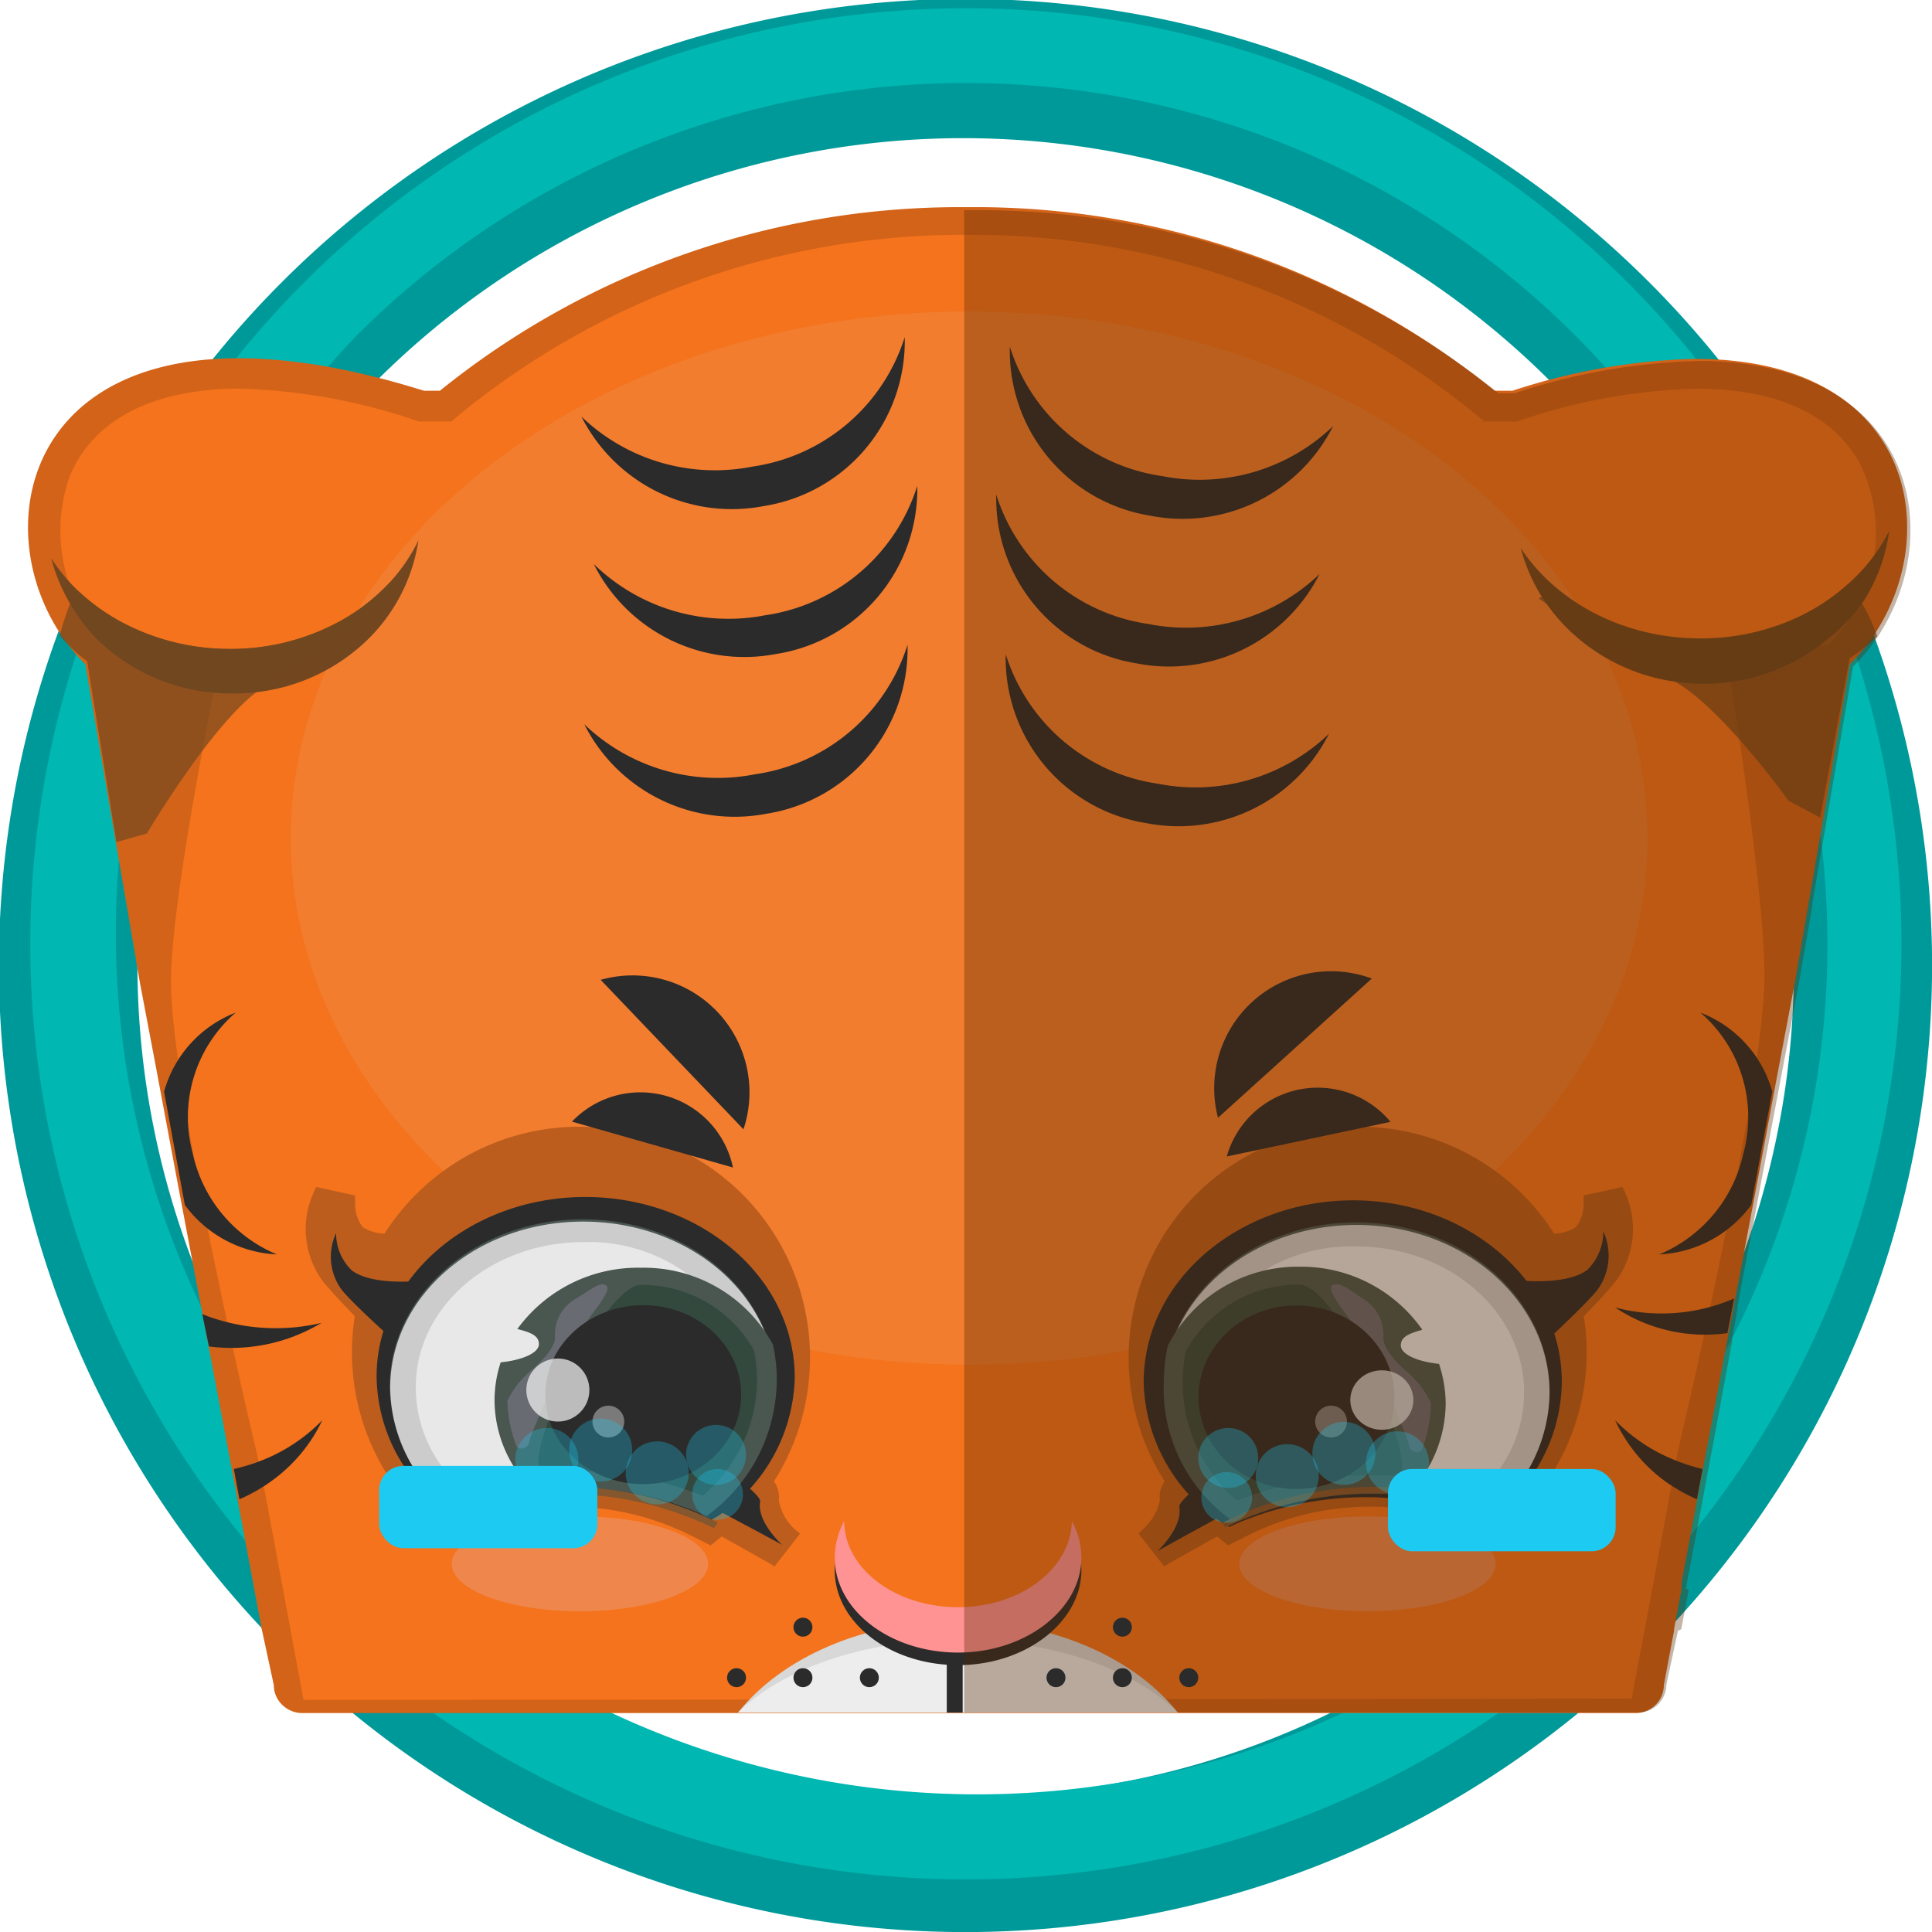 <svg xmlns="http://www.w3.org/2000/svg" viewBox="0 0 75.36 75.36"><defs><style>.cls-1{fill:#099;}.cls-2{fill:#00b7b2;}.cls-3{fill:#d36318;}.cls-4{fill:#f4731c;}.cls-5{fill:#d8d8d8;}.cls-6{fill:#ededed;}.cls-7{fill:#2b2b2b;}.cls-8{fill:#ff9292;}.cls-9{fill:#f27d2f;}.cls-10,.cls-22{fill:#724720;}.cls-11{fill:#bc5d1d;}.cls-12{fill:#495750;}.cls-13{fill:#ccc;}.cls-14{fill:#e8e8e8;}.cls-15{fill:#33493e;}.cls-16{fill:#84572f;}.cls-17{fill:#686b72;}.cls-18{opacity:0.74;}.cls-19{fill:#efefef;}.cls-20{opacity:0.41;}.cls-21,.cls-26{fill:#1dcaf2;}.cls-21{opacity:0.3;}.cls-22{opacity:0.69;}.cls-23{fill:#ef874d;}.cls-24{opacity:0.34;}.cls-25{fill:#512600;}</style></defs><title>tiger-head</title><g id="Layer_2" data-name="Layer 2"><g id="Layer_1-2" data-name="Layer 1"><path class="cls-1" d="M64.32,11A37.68,37.68,0,1,0,11,64.32,37.68,37.68,0,1,0,64.32,11Zm-26.64,59A32.4,32.4,0,0,1,14.77,14.77,32.4,32.4,0,0,1,60.59,60.59,32.19,32.19,0,0,1,37.68,70.08Z"/><path class="cls-1" d="M64.07,11.29A37.32,37.32,0,1,0,11.29,64.07,37.32,37.32,0,1,0,64.07,11.29ZM37.68,70.44A32.76,32.76,0,0,1,14.51,14.51,32.76,32.76,0,1,1,60.84,60.84,32.55,32.55,0,0,1,37.68,70.44Z"/><path class="cls-2" d="M63.47,11A36.48,36.48,0,1,0,11.88,62.63,36.48,36.48,0,1,0,63.47,11Zm-2,49.55A33.6,33.6,0,0,1,13.92,13.08,33.6,33.6,0,0,1,61.44,60.6Z"/><path class="cls-3" d="M73.22,24.58a7.39,7.39,0,0,1-1.07,1.33l-1.61,9.36-.52,3-.66,3.48-.81,4.33h0l-.68,3.6-.26,1.36-.21,1.11-.77,4.07-.22,1.16-.82,4.36,0,.15V62h0l-.29,1.54h0v.06l-.4,2.13a1.1,1.1,0,0,1-1.11,1.09h-52a1.12,1.12,0,0,1-.88-.43,1.07,1.07,0,0,1-.23-.66L10.2,63.5,9.92,62l-.86-4.6-.22-1.16-.77-4.07-.21-1.11L7.6,49.7l-.68-3.6h0l-.81-4.33-.66-3.48L3.33,25.91C-1.39,21.26.62,10.26,16.53,15.24h.63A32.27,32.27,0,0,1,37.37,8.08h.93a32.26,32.26,0,0,1,20,7.16H59A24.75,24.75,0,0,1,66,14h0C74.4,13.93,75.81,20.46,73.22,24.58Z"/><path class="cls-4" d="M11.84,66.31,11.41,64l-.28-1.52-.87-4.67L10,56.61S6.75,43,6.67,38.39c-.05-3.24,1.95-12.83,1.95-12.83l-4.41-.38a6.34,6.34,0,0,1-1.48-6.63c.91-2.18,3.25-3.39,6.59-3.39a23.09,23.09,0,0,1,6.84,1.22l.18.06H17.6l.34-.28a30.94,30.94,0,0,1,19.55-7H38a30.94,30.94,0,0,1,19.56,7l.34.28h1.26l.18-.06a23.09,23.09,0,0,1,6.84-1.22c3.1,0,5.3,1,6.35,2.89a6,6,0,0,1-.34,6,6.25,6.25,0,0,1-.89,1.13l-4.06-.24S68.93,35,68.82,38.39c-.15,4.63-3.37,18.21-3.37,18.21l-.22,1.18-.85,4.58L64.07,64l-.42,2.26Z"/><path class="cls-5" d="M45.94,66.8H28.79c1.7-2.14,4.9-3.58,8.57-3.58S44.24,64.66,45.94,66.8Z"/><path class="cls-6" d="M45.94,66.8H28.79c1.7-1.69,4.9-2.84,8.57-2.84S44.24,65.11,45.94,66.8Z"/><path class="cls-7" d="M42.18,61.25c0,2-2.15,3.7-4.81,3.7s-4.81-1.66-4.81-3.7a3,3,0,0,1,.37-1.43c0,1.86,2,3.36,4.44,3.36s4.4-1.5,4.44-3.36A3,3,0,0,1,42.18,61.25Z"/><path class="cls-8" d="M42.18,60.76c0,2-2.15,3.7-4.81,3.7s-4.81-1.66-4.81-3.7a3,3,0,0,1,.37-1.43c0,1.86,2,3.36,4.44,3.36s4.4-1.5,4.44-3.36A3,3,0,0,1,42.18,60.76Z"/><ellipse class="cls-9" cx="37.8" cy="32.69" rx="26.46" ry="20.54"/><path class="cls-7" d="M44.84,20.11A6.57,6.57,0,0,0,52,16.62a7.52,7.52,0,0,1-6.67,1.95,7.32,7.32,0,0,1-5.94-5.05A6.51,6.51,0,0,0,44.84,20.11Z"/><path class="cls-10" d="M73.69,20.71a6.71,6.71,0,0,1-1,2.74A7.09,7.09,0,0,1,71.2,25a7.52,7.52,0,0,1-4.89,1.67,7.85,7.85,0,0,1-.82-.06,7.48,7.48,0,0,1-3.67-1.5,7.19,7.19,0,0,1-1.58-1.68l-.11-.17a6.8,6.8,0,0,1-.81-1.88,7.26,7.26,0,0,0,1.33,1.5,8.27,8.27,0,0,0,2.64,1.51,9.13,9.13,0,0,0,2.87.51,9,9,0,0,0,3.41-.59,8.08,8.08,0,0,0,2.56-1.57A7,7,0,0,0,73.69,20.71Z"/><path class="cls-10" d="M16.32,21.08a6.81,6.81,0,0,1-2,3.89A7.43,7.43,0,0,1,10,27a7.85,7.85,0,0,1-1.07.05A7.48,7.48,0,0,1,3.75,24.9a6.93,6.93,0,0,1-1-1.33A6.76,6.76,0,0,1,2,21.78,7.13,7.13,0,0,0,3,23a8,8,0,0,0,1.66,1.22A8.92,8.92,0,0,0,8.8,25.31a8.88,8.88,0,0,0,4.46-1.08,7.76,7.76,0,0,0,1.94-1.51A6.79,6.79,0,0,0,16.32,21.08Z"/><path class="cls-7" d="M44.36,25.88a6.57,6.57,0,0,0,7.11-3.49,7.52,7.52,0,0,1-6.67,1.95,7.32,7.32,0,0,1-5.94-5.05A6.51,6.51,0,0,0,44.36,25.88Z"/><path class="cls-7" d="M44.73,32.11a6.57,6.57,0,0,0,7.11-3.49,7.52,7.52,0,0,1-6.67,1.95,7.32,7.32,0,0,1-5.94-5.05A6.51,6.51,0,0,0,44.73,32.11Z"/><path class="cls-7" d="M29.79,19.74a6.57,6.57,0,0,1-7.11-3.49,7.52,7.52,0,0,0,6.67,1.95,7.32,7.32,0,0,0,5.94-5.05A6.51,6.51,0,0,1,29.79,19.74Z"/><path class="cls-7" d="M30.27,25.51A6.57,6.57,0,0,1,23.16,22,7.52,7.52,0,0,0,29.84,24a7.32,7.32,0,0,0,5.94-5.05A6.51,6.51,0,0,1,30.27,25.51Z"/><path class="cls-11" d="M30.38,58.53a1.09,1.09,0,0,0-.19-.75A9,9,0,1,0,15,48.12a1.67,1.67,0,0,1-.86-.26,1.55,1.55,0,0,1-.29-.93v-.3l-1.52-.33-.12.27a3.43,3.43,0,0,0,.35,3.36c.24.31.67.78,1.28,1.41a9.05,9.05,0,0,0-.11,1.39,8.92,8.92,0,0,0,2.78,6.5l.69.66.89-.36a10.48,10.48,0,0,1,2.8-.69,11.25,11.25,0,0,1,1.23-.07,10.61,10.61,0,0,1,4.74,1.08l.86.43.43-.35,1.78,1,.28.17,1-1.28L31,59.65A2,2,0,0,1,30.38,58.53Z"/><path class="cls-11" d="M45.24,58.53a1.09,1.09,0,0,1,.19-.75,9,9,0,1,1,15.19-9.66,1.67,1.67,0,0,0,.86-.26,1.55,1.55,0,0,0,.29-.93v-.3l1.52-.33.12.27a3.43,3.43,0,0,1-.35,3.36c-.24.31-.67.78-1.28,1.41a9.05,9.05,0,0,1,.11,1.39,8.92,8.92,0,0,1-2.78,6.5l-.69.66-.89-.36a10.48,10.48,0,0,0-2.8-.69,11.25,11.25,0,0,0-1.23-.07,10.61,10.61,0,0,0-4.74,1.08l-.86.43-.43-.35-1.78,1-.28.17-1-1.28.23-.23A2,2,0,0,0,45.24,58.53Z"/><path class="cls-7" d="M29.9,31.74a6.57,6.57,0,0,1-7.11-3.49,7.52,7.52,0,0,0,6.67,1.95,7.32,7.32,0,0,0,5.94-5.05A6.51,6.51,0,0,1,29.9,31.74Z"/><path class="cls-7" d="M45.14,60.51s1-.92.86-1.73,12.71-8.9,12.71-8.9,2.25.37,3.21-.35a2.11,2.11,0,0,0,.62-1.5,2.27,2.27,0,0,1-.25,2.31c-.48.58-1.85,1.85-1.85,1.85S46.13,59.93,45.14,60.51Z"/><path class="cls-7" d="M47.61,59.36a6.74,6.74,0,0,1-3-5.46,6.21,6.21,0,0,1,.17-1.43c.77-3.27,4.13-5.65,8-5.65,4.49,0,8.14,3.18,8.14,7.08A6.61,6.61,0,0,1,58.42,59l-.29.24-.37-.13a12.74,12.74,0,0,0-3-.65c-.44,0-.88-.06-1.33-.06a12.92,12.92,0,0,0-5.13,1l-.36.16Z"/><path class="cls-12" d="M52.91,47.68c-3.64,0-6.67,2.26-7.37,5.26a5.81,5.81,0,0,0-.15,1.33,6.3,6.3,0,0,0,2.74,5.09,13.5,13.5,0,0,1,5.41-1.09c.47,0,.94,0,1.4.07a13.36,13.36,0,0,1,3.19.7,6.21,6.21,0,0,0,2.32-4.76C60.44,50.63,57.07,47.68,52.91,47.68Z"/><path class="cls-13" d="M60.44,54.33a6.15,6.15,0,0,1-2.32,4.73,13.45,13.45,0,0,0-3.19-.69L45.54,53c.7-3,3.74-5.22,7.37-5.22C57.07,47.78,60.44,50.71,60.44,54.33Z"/><path class="cls-14" d="M57.85,58.05a14.7,14.7,0,0,0-2.58-.52l-8.6-4.91a6.53,6.53,0,0,1,6.24-4c3.61,0,6.54,2.55,6.54,5.69A5.22,5.22,0,0,1,57.85,58.05Z"/><path class="cls-12" d="M56.13,53.2c-.86-.09-1.49-.38-1.49-.72s.33-.47.84-.61a5.76,5.76,0,0,0-4.78-2.46,5.7,5.7,0,0,0-5.15,3.08,6.62,6.62,0,0,0-.15,1.42,6.87,6.87,0,0,0,2.74,5.44,12.75,12.75,0,0,1,5.41-1.16,13.53,13.53,0,0,1,1.4.07,5.11,5.11,0,0,0,1.44-3.54A5,5,0,0,0,56.13,53.2Z"/><path class="cls-15" d="M48.25,58.54a6.15,6.15,0,0,1-2.12-4.62,6,6,0,0,1,.12-1.2,5,5,0,0,1,4.44-2.61c1.42,0,4.57,6.63,3.91,7.44-.36,0-.72,0-1.08,0A13.7,13.7,0,0,0,48.25,58.54Z"/><path class="cls-16" d="M47.8,59.61l-.11-.22A13.11,13.11,0,0,1,53.33,58a13.26,13.26,0,0,1,4.83.79l-.09.23a13.29,13.29,0,0,0-10.28.56Z"/><path class="cls-17" d="M52,50.11c-.25.12.12.58.25.81a16.24,16.24,0,0,1,1.6,2.54c.12.58,1,2.43,1.11,2.89a.31.31,0,0,0,.49.23,5.48,5.48,0,0,0,.37-1.85,3.65,3.65,0,0,0-1-1.27c-.25-.23-.86-.81-.86-1.27a1.65,1.65,0,0,0-.74-1.5C52.66,50.34,52.29,50,52,50.11Z"/><ellipse class="cls-7" cx="50.57" cy="54.5" rx="3.82" ry="3.58"/><g class="cls-18"><ellipse class="cls-19" cx="53.9" cy="54.61" rx="1.23" ry="1.16"/></g><g class="cls-20"><circle class="cls-19" cx="51.92" cy="55.45" r="0.62"/></g><path class="cls-7" d="M53.51,38.17h0a4.56,4.56,0,0,0-6,5.43Z"/><path class="cls-7" d="M54.24,43.76h0a3.69,3.69,0,0,0-6.39,1.35Z"/><path class="cls-7" d="M67.64,50.65,67.38,52A6.32,6.32,0,0,1,63,51,7.13,7.13,0,0,0,67.64,50.65Z"/><path class="cls-7" d="M66.41,57.3l-.22,1.18a6.54,6.54,0,0,1-1.41-.83A6.19,6.19,0,0,1,63,55.4a6.74,6.74,0,0,0,2.27,1.53A7.41,7.41,0,0,0,66.41,57.3Z"/><path class="cls-7" d="M69.13,42.58,68.31,47h0a4.72,4.72,0,0,1-3.59,1.93A5.54,5.54,0,0,0,68,45a5.39,5.39,0,0,0-1.67-5.5A4.63,4.63,0,0,1,69.13,42.58Z"/><path class="cls-7" d="M30.51,60.26s-1-.9-.86-1.69S16.94,49.9,16.94,49.9s-2.25.36-3.21-.34a2,2,0,0,1-.62-1.46,2.17,2.17,0,0,0,.25,2.25c.48.57,1.85,1.8,1.85,1.8S29.53,59.7,30.51,60.26Z"/><path class="cls-7" d="M28,59.14a6.67,6.67,0,0,0,3-5.42,6.12,6.12,0,0,0-.17-1.42c-.77-3.25-4.13-5.61-8-5.61-4.49,0-8.14,3.15-8.14,7a6.54,6.54,0,0,0,2.51,5.07l.29.24.37-.13a12.83,12.83,0,0,1,3-.65c.44,0,.88-.06,1.33-.06a13,13,0,0,1,5.13,1l.36.16Z"/><path class="cls-12" d="M22.74,47.56c3.64,0,6.67,2.24,7.37,5.22a5.72,5.72,0,0,1,.15,1.32,6.23,6.23,0,0,1-2.74,5,13.59,13.59,0,0,0-5.41-1.08c-.47,0-.94,0-1.4.07a13.46,13.46,0,0,0-3.19.69,6.14,6.14,0,0,1-2.32-4.72C15.22,50.48,18.59,47.56,22.74,47.56Z"/><path class="cls-13" d="M15.22,54.14a6.08,6.08,0,0,0,2.32,4.69,13.54,13.54,0,0,1,3.19-.68l9.38-5.32c-.7-3-3.74-5.18-7.37-5.18C18.59,47.65,15.22,50.56,15.22,54.14Z"/><path class="cls-14" d="M17.8,57.84a14.8,14.8,0,0,1,2.58-.51L29,52.45a6.53,6.53,0,0,0-6.24-4c-3.61,0-6.54,2.53-6.54,5.64A5.16,5.16,0,0,0,17.8,57.84Z"/><path class="cls-12" d="M19.53,53.14c.86-.09,1.49-.37,1.49-.71s-.33-.46-.84-.59A5.81,5.81,0,0,1,25,49.45a5.72,5.72,0,0,1,5.15,3,6.3,6.3,0,0,1,.15,1.39,6.64,6.64,0,0,1-2.74,5.3A13,13,0,0,0,22.13,58a13.87,13.87,0,0,0-1.4.07,4.92,4.92,0,0,1-1.44-3.45A4.76,4.76,0,0,1,19.53,53.14Z"/><path class="cls-15" d="M27.41,58.34a5.94,5.94,0,0,0,2.12-4.5,5.71,5.71,0,0,0-.12-1.17A5,5,0,0,0,25,50.12c-1.42,0-4.57,6.47-3.91,7.25.36,0,.72,0,1.08,0A14,14,0,0,1,27.41,58.34Z"/><path class="cls-16" d="M27.85,59.61a13.29,13.29,0,0,0-10.28-.56l-.09-.23A13.25,13.25,0,0,1,22.32,58,13.11,13.11,0,0,1,28,59.39Z"/><path class="cls-17" d="M23.61,50.12c.25.11-.12.56-.25.79a15.78,15.78,0,0,0-1.6,2.48c-.12.56-1,2.37-1.11,2.82a.31.31,0,0,1-.49.23,5.23,5.23,0,0,1-.37-1.8,3.57,3.57,0,0,1,1-1.24c.25-.23.86-.79.86-1.24a1.6,1.6,0,0,1,.74-1.46C23,50.35,23.36,50,23.61,50.12Z"/><ellipse class="cls-7" cx="25.09" cy="54.4" rx="3.82" ry="3.49"/><g class="cls-18"><circle class="cls-19" cx="21.76" cy="54.22" r="1.23"/></g><g class="cls-20"><circle class="cls-19" cx="23.73" cy="55.45" r="0.62"/></g><path class="cls-7" d="M7.89,51.26l.26,1.26a6.8,6.8,0,0,0,4.39-.92A7.76,7.76,0,0,1,7.89,51.26Z"/><path class="cls-7" d="M9.12,57.3l.22,1.18a6.54,6.54,0,0,0,1.41-.83,6.19,6.19,0,0,0,1.82-2.25,6.74,6.74,0,0,1-2.27,1.53A7.41,7.41,0,0,1,9.12,57.3Z"/><path class="cls-7" d="M6.4,42.58,7.21,47h0a4.72,4.72,0,0,0,3.59,1.93A5.54,5.54,0,0,1,7.52,45a5.39,5.39,0,0,1,1.67-5.5A4.63,4.63,0,0,0,6.4,42.58Z"/><path class="cls-7" d="M23.43,38.22h0A4.56,4.56,0,0,1,29,44.05Z"/><path class="cls-7" d="M22.31,43.75h0a3.69,3.69,0,0,1,6.28,1.79Z"/><circle class="cls-21" cx="27.93" cy="56.75" r="1.17"/><circle class="cls-21" cx="23.43" cy="56.56" r="1.23"/><circle class="cls-21" cx="21.33" cy="56.93" r="1.23"/><circle class="cls-21" cx="25.63" cy="57.45" r="1.23" transform="translate(-37.19 60.66) rotate(-68.88)"/><circle class="cls-21" cx="27.99" cy="58.29" r="0.99"/><rect class="cls-7" x="36.93" y="64.7" width="0.62" height="2.1"/><path class="cls-22" d="M73.22,24.82a5.93,5.93,0,0,1-1.07.85L71,31.89l-1.23-.65s-2.49-3.48-4.33-4.59l-.24-.13c-1.6-.8-4.29-2.58-5-3.05l-.18-.12.07-.05.52-.38a8.27,8.27,0,0,0,2.64,1.51,9.13,9.13,0,0,0,2.87.51,9,9,0,0,0,3.41-.59,8.08,8.08,0,0,0,2.56-1.57l0,0a3.1,3.1,0,0,1,.48.65A7.23,7.23,0,0,1,73.22,24.82Z"/><ellipse class="cls-23" cx="22.62" cy="61" rx="5" ry="1.85"/><ellipse class="cls-23" cx="53.34" cy="61" rx="5" ry="1.85"/><path class="cls-22" d="M15.49,23s-3.33,2.72-5.18,3.84L10,27c-1.83,1.39-4.27,5.51-4.27,5.51l-1.19.34L3.4,25.79a6.22,6.22,0,0,1-1.07-1,11.19,11.19,0,0,1,.38-1.19A6.06,6.06,0,0,1,3,23a8,8,0,0,0,1.66,1.22A8.92,8.92,0,0,0,8.8,25.31a8.88,8.88,0,0,0,4.46-1.08,7.76,7.76,0,0,0,1.94-1.51Z"/><g class="cls-24"><path class="cls-25" d="M73.44,24.52l-.09.15A7.37,7.37,0,0,1,72.28,26l-1.59,9.25,0,.09-.52,3-.66,3.48-.19,1-.63,3.32h0l-.26,1.38L68,49.74,67.77,51l0,.1-.21,1.11,0,.12-.74,4-.22,1.16v0l-.21,1.14h0l-.63,3.33.11.06h0l-.29,1.53h0l-.13.06L65,65.71a1.1,1.1,0,0,1-1.11,1.09H37.61V8.2h.93a32.3,32.3,0,0,1,19.91,7.14h.63a24.52,24.52,0,0,1,7.21-1.26h0C74.44,14.11,75.89,20.42,73.44,24.52Z"/></g><circle class="cls-7" cx="41.19" cy="65.44" r="0.37"/><circle class="cls-7" cx="43.78" cy="65.44" r="0.37"/><circle class="cls-7" cx="43.78" cy="63.47" r="0.37"/><circle class="cls-7" cx="46.37" cy="65.44" r="0.37"/><circle class="cls-7" cx="28.73" cy="65.44" r="0.37"/><circle class="cls-7" cx="31.32" cy="65.44" r="0.37"/><circle class="cls-7" cx="31.32" cy="63.47" r="0.37"/><circle class="cls-7" cx="33.91" cy="65.44" r="0.37"/><rect class="cls-26" x="14.79" y="57.18" width="8.51" height="3.21" rx="0.94" ry="0.94"/><rect class="cls-26" x="54.14" y="57.3" width="8.88" height="3.21" rx="0.94" ry="0.94"/><circle class="cls-21" cx="47.91" cy="56.87" r="1.17"/><circle class="cls-21" cx="52.42" cy="56.69" r="1.23"/><circle class="cls-21" cx="54.51" cy="57.06" r="1.23"/><circle class="cls-21" cx="50.21" cy="57.57" r="1.23" transform="translate(-17.37 21.95) rotate(-21.12)"/><circle class="cls-21" cx="47.85" cy="58.41" r="0.99"/></g></g></svg>